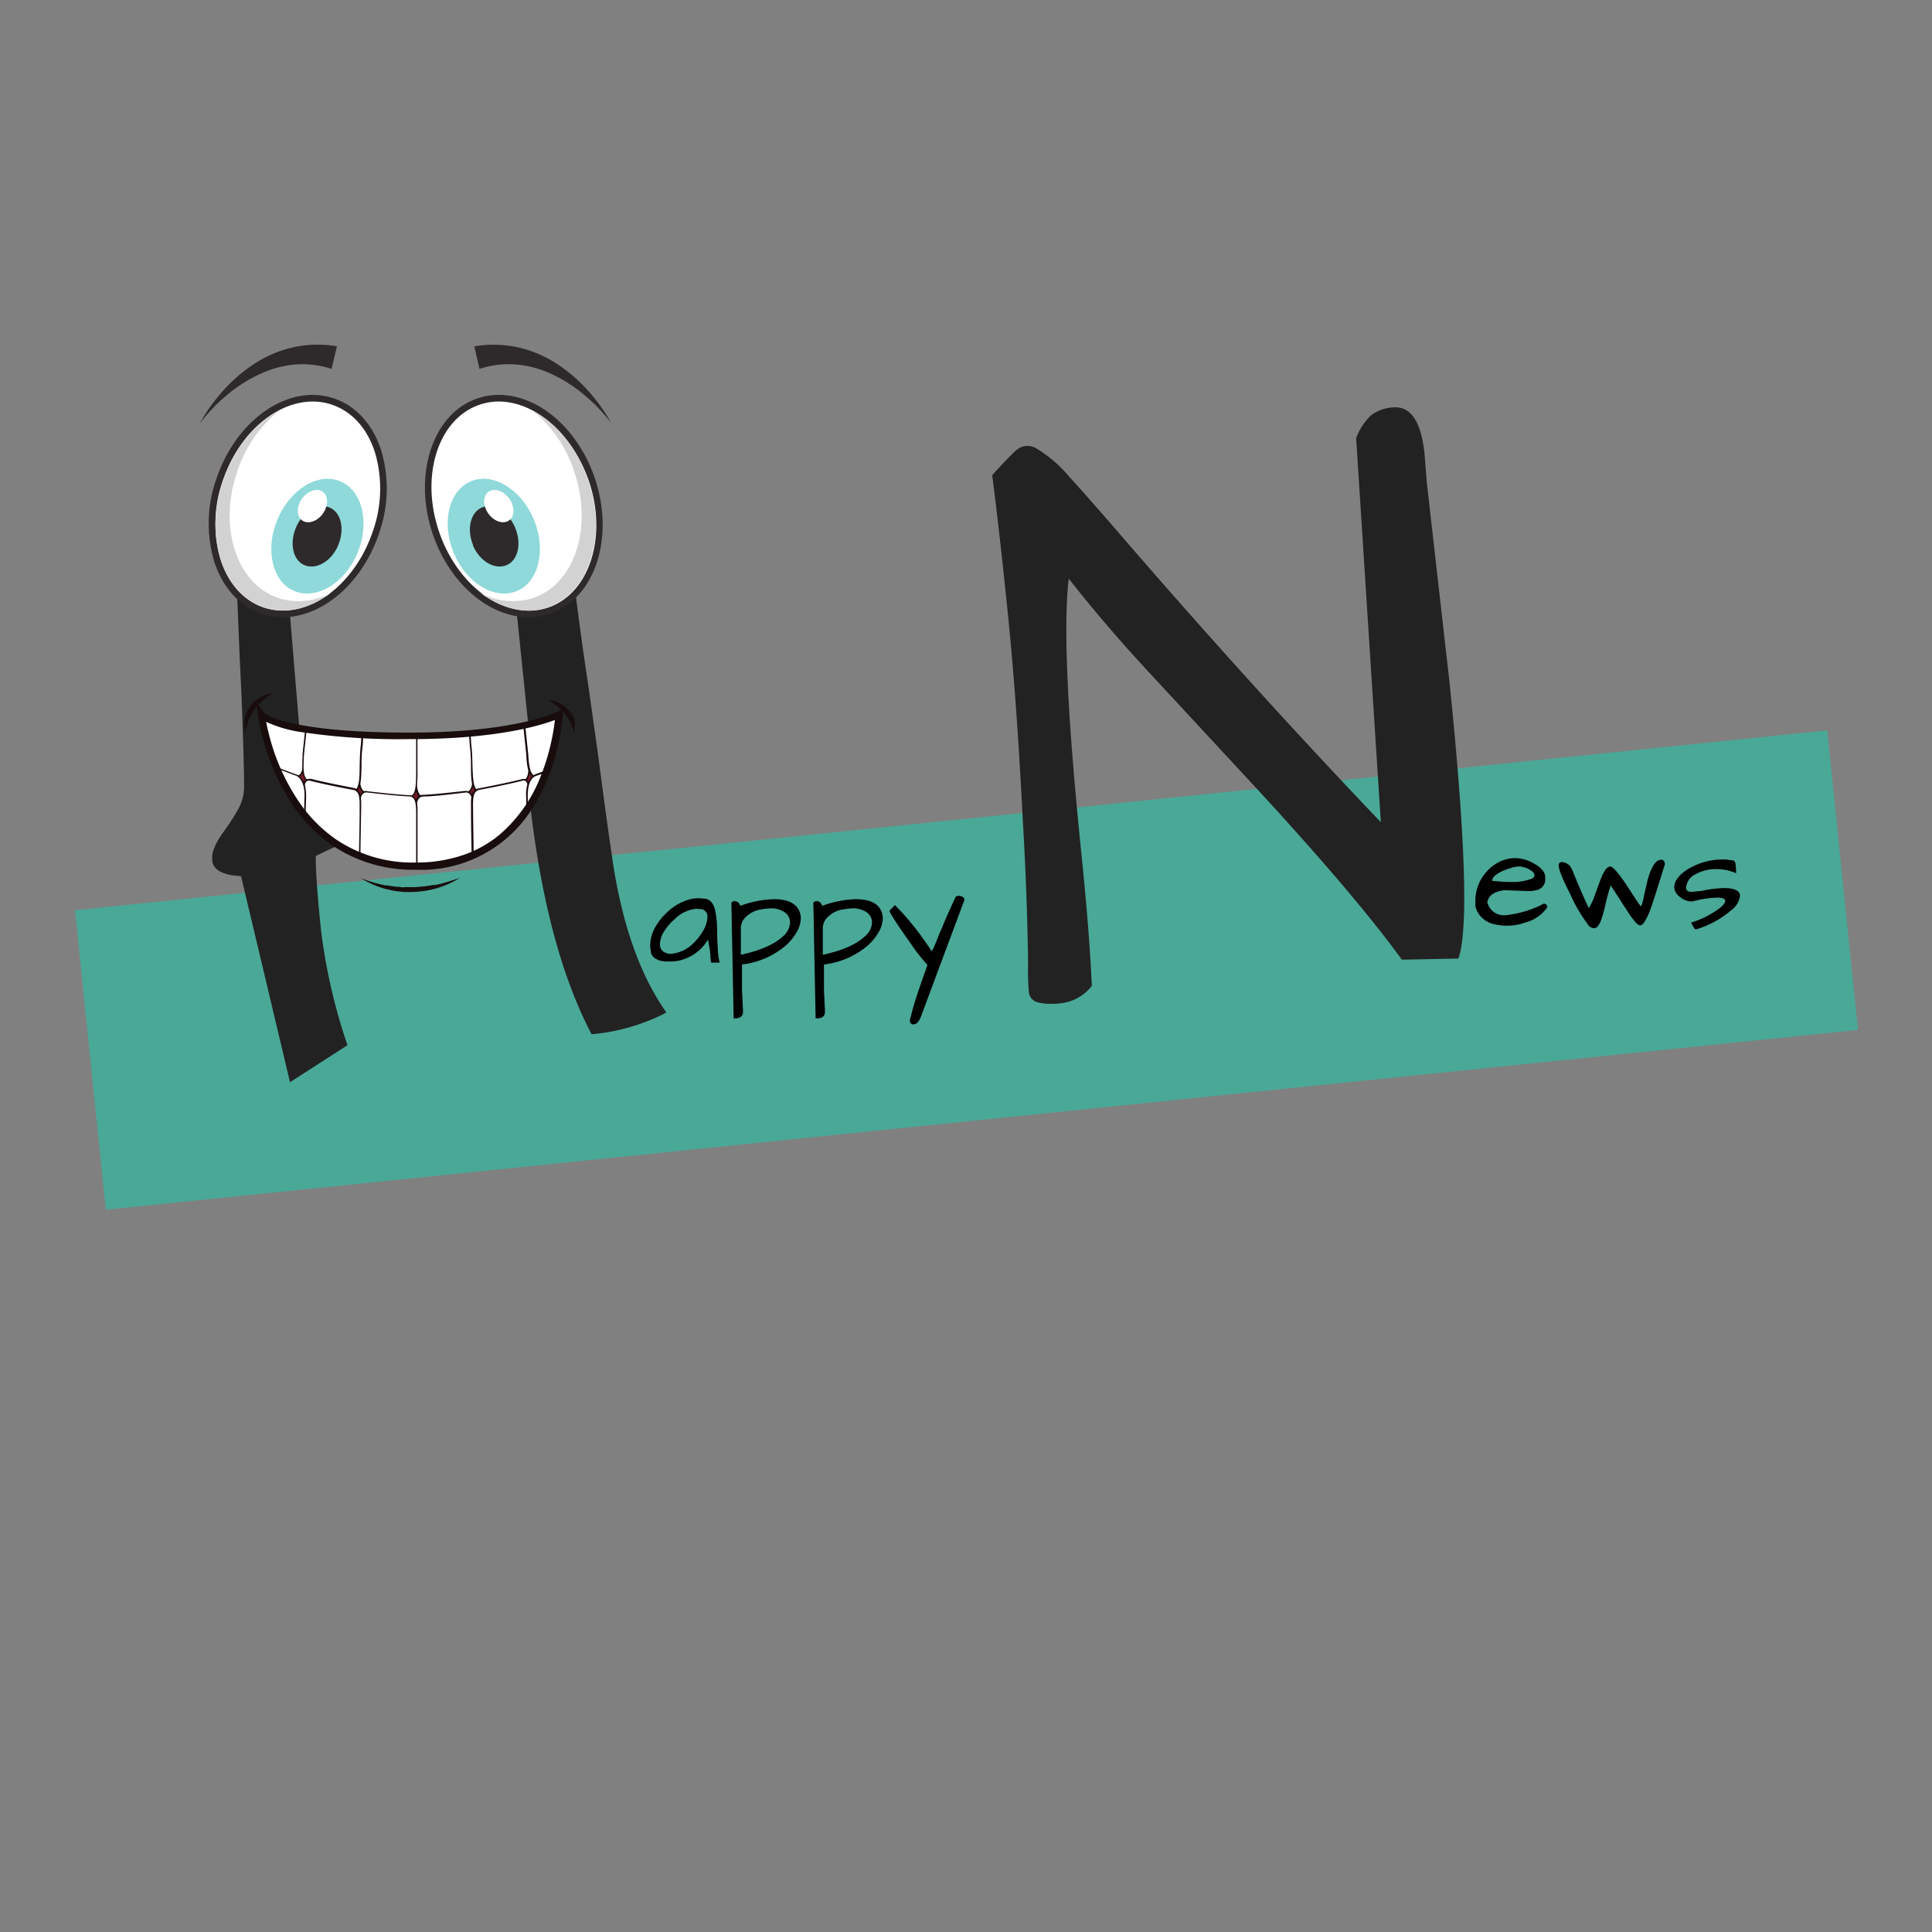 <svg id="Calque_1" data-name="Calque 1" xmlns="http://www.w3.org/2000/svg" xmlns:xlink="http://www.w3.org/1999/xlink" viewBox="0 0 288.73 288.73"><rect x="0" y="0" width="288.73" height="288.73" fill="#808080" stroke="none"/><defs><style>.cls-1{fill:none;}.cls-2{fill:#222;}.cls-3{clip-path:url(#clip-path);}.cls-4{clip-path:url(#clip-path-2);}.cls-5{clip-path:url(#clip-path-3);}.cls-6{fill:#4aa897;}.cls-7{fill:#761927;}.cls-8{clip-path:url(#clip-path-4);}.cls-9{clip-path:url(#clip-path-5);}.cls-10{fill:#fff;}.cls-11{clip-path:url(#clip-path-6);}.cls-12{fill:#180d0c;}.cls-13{clip-path:url(#clip-path-8);}.cls-14{clip-path:url(#clip-path-10);}.cls-15{clip-path:url(#clip-path-12);}.cls-16{clip-path:url(#clip-path-14);}.cls-17{clip-path:url(#clip-path-16);}.cls-18{clip-path:url(#clip-path-18);}.cls-19{clip-path:url(#clip-path-20);}.cls-20{clip-path:url(#clip-path-22);}.cls-21{clip-path:url(#clip-path-24);}.cls-22{clip-path:url(#clip-path-26);}.cls-23{clip-path:url(#clip-path-28);}.cls-24{clip-path:url(#clip-path-30);}.cls-25{clip-path:url(#clip-path-32);}.cls-26{clip-path:url(#clip-path-34);}.cls-27{clip-path:url(#clip-path-36);}.cls-28{clip-path:url(#clip-path-38);}.cls-29{clip-path:url(#clip-path-40);}.cls-30{clip-path:url(#clip-path-42);}.cls-31{clip-path:url(#clip-path-44);}.cls-32{clip-path:url(#clip-path-46);}.cls-33{clip-path:url(#clip-path-48);}.cls-34{clip-path:url(#clip-path-50);}.cls-35{clip-path:url(#clip-path-52);}.cls-36{clip-path:url(#clip-path-53);}.cls-37{clip-path:url(#clip-path-54);}.cls-38{clip-path:url(#clip-path-55);}.cls-39{fill:#2e2a2b;}.cls-40{clip-path:url(#clip-path-56);}.cls-41{fill:#8fd9da;}.cls-42{fill:#d3d2d2;}</style><clipPath id="clip-path" transform="translate(-54.45 -41.11)"><rect class="cls-1" x="65" y="150" width="268" height="72"/></clipPath><clipPath id="clip-path-2" transform="translate(-54.45 -41.11)"><rect class="cls-1" x="67.26" y="163.6" width="263.25" height="45" transform="translate(-17.95 21.26) rotate(-5.86)"/></clipPath><clipPath id="clip-path-3" transform="translate(-54.45 -41.11)"><rect class="cls-1" x="67.19" y="53.85" width="263.25" height="263.25" transform="translate(-17.88 21.25) rotate(-5.86)"/></clipPath><clipPath id="clip-path-4" transform="translate(-54.45 -41.11)"><rect class="cls-1" x="116.42" y="147.89" width="8.82" height="12.48"/></clipPath><clipPath id="clip-path-5" transform="translate(-54.45 -41.11)"><path class="cls-1" d="M93.53,147.93s2.43,3.1,21.88,3.16c16.25,0,22.56-3.16,22.56-3.16s-1.12,22.64-21.42,22.64S93.53,147.93,93.53,147.93Z"/></clipPath><clipPath id="clip-path-6" transform="translate(-54.45 -41.11)"><rect class="cls-1" x="116.27" y="147.89" width="9.12" height="12.48"/></clipPath><clipPath id="clip-path-8" transform="translate(-54.45 -41.11)"><rect class="cls-1" x="124.65" y="147.89" width="8.97" height="11.47"/></clipPath><clipPath id="clip-path-10" transform="translate(-54.45 -41.11)"><rect class="cls-1" x="124.5" y="147.89" width="9.27" height="11.61"/></clipPath><clipPath id="clip-path-12" transform="translate(-54.45 -41.11)"><rect class="cls-1" x="132.72" y="147.89" width="5.28" height="9.29"/></clipPath><clipPath id="clip-path-14" transform="translate(-54.45 -41.11)"><rect class="cls-1" x="132.57" y="147.89" width="5.43" height="9.44"/></clipPath><clipPath id="clip-path-16" transform="translate(-54.45 -41.11)"><rect class="cls-1" x="93.39" y="147.89" width="7.18" height="9.29"/></clipPath><clipPath id="clip-path-18" transform="translate(-54.45 -41.11)"><rect class="cls-1" x="93.39" y="147.89" width="7.33" height="9.44"/></clipPath><clipPath id="clip-path-20" transform="translate(-54.45 -41.11)"><rect class="cls-1" x="116.42" y="159.36" width="8.97" height="11.33"/></clipPath><clipPath id="clip-path-22" transform="translate(-54.45 -41.11)"><rect class="cls-1" x="116.27" y="159.21" width="9.12" height="11.47"/></clipPath><clipPath id="clip-path-24" transform="translate(-54.45 -41.11)"><rect class="cls-1" x="124.95" y="157.62" width="8.82" height="13.07"/></clipPath><clipPath id="clip-path-26" transform="translate(-54.45 -41.11)"><rect class="cls-1" x="124.8" y="157.47" width="9.12" height="13.21"/></clipPath><clipPath id="clip-path-28" transform="translate(-54.45 -41.11)"><rect class="cls-1" x="133.17" y="154.42" width="4.83" height="15.54"/></clipPath><clipPath id="clip-path-30" transform="translate(-54.45 -41.11)"><rect class="cls-1" x="133.02" y="154.28" width="4.98" height="15.83"/></clipPath><clipPath id="clip-path-32" transform="translate(-54.45 -41.11)"><rect class="cls-1" x="108.05" y="147.89" width="8.82" height="12.48"/></clipPath><clipPath id="clip-path-34" transform="translate(-54.45 -41.11)"><rect class="cls-1" x="107.9" y="147.89" width="9.1" height="12.48"/></clipPath><clipPath id="clip-path-36" transform="translate(-54.45 -41.11)"><rect class="cls-1" x="99.68" y="147.89" width="8.97" height="11.47"/></clipPath><clipPath id="clip-path-38" transform="translate(-54.45 -41.11)"><rect class="cls-1" x="99.53" y="147.89" width="9.27" height="11.61"/></clipPath><clipPath id="clip-path-40" transform="translate(-54.45 -41.11)"><rect class="cls-1" x="108" y="159.36" width="8.87" height="11.33"/></clipPath><clipPath id="clip-path-42" transform="translate(-54.45 -41.11)"><rect class="cls-1" x="107.75" y="159.21" width="9.25" height="11.47"/></clipPath><clipPath id="clip-path-44" transform="translate(-54.45 -41.11)"><rect class="cls-1" x="99.53" y="157.62" width="8.82" height="13.07"/></clipPath><clipPath id="clip-path-46" transform="translate(-54.45 -41.11)"><rect class="cls-1" x="99.38" y="157.47" width="9.12" height="13.21"/></clipPath><clipPath id="clip-path-48" transform="translate(-54.45 -41.11)"><rect class="cls-1" x="93.39" y="154.42" width="6.73" height="15.54"/></clipPath><clipPath id="clip-path-50" transform="translate(-54.45 -41.11)"><rect class="cls-1" x="93.39" y="154.28" width="6.88" height="15.83"/></clipPath><clipPath id="clip-path-52" transform="translate(-54.45 -41.11)"><rect class="cls-1" x="90.84" y="144.71" width="5.16" height="6.29"/></clipPath><clipPath id="clip-path-53" transform="translate(-54.45 -41.11)"><rect class="cls-1" x="136" y="145" width="4.34" height="7"/></clipPath><clipPath id="clip-path-54" transform="translate(-54.45 -41.11)"><rect class="cls-1" x="108" y="172" width="16" height="2.48"/></clipPath><clipPath id="clip-path-55" transform="translate(-54.45 -41.11)"><rect class="cls-1" x="84.24" y="92.5" width="20.76" height="12.5"/></clipPath><clipPath id="clip-path-56" transform="translate(-54.45 -41.11)"><rect class="cls-1" x="125" y="92.5" width="21" height="12.5"/></clipPath><symbol id="glyph0-1" data-name="glyph0-1" viewBox="0 0 67.84 89.51"><path class="cls-2" d="M15.48,33.8c0-2.64.29-6.35.79-11.13A84.89,84.89,0,0,1,20.22,5.53L11.63,0,4.31,30.8Q.23,31,0,33.14c-.12,1.06.38,2.38,1.5,4A33.31,33.31,0,0,1,4,41a7.05,7.05,0,0,1,.77,3.32q0,1.8-.14,6.43c-.09,3.08-.21,6.35-.38,9.81s-.29,6.72-.42,9.81-.23,5.23-.36,6.45a17,17,0,0,0,3.35,3.49c1.81,1.19,3.14,1,4-.74l3-36.23q28.35,2.91,33.72,7.17L43.8,86.78q.48,2,6.22,2.63a16.15,16.15,0,0,0,2.07.09q.24-2.18.86-6.58c.42-2.93.87-6.26,1.36-10s1-7.69,1.63-11.85S57.08,53,57.63,49.25Q59.15,37.58,60,32.08q2.22-13.68,7.89-21.67A29.88,29.88,0,0,0,56.7,7.17q-6.6,12.56-9.12,33.75-7.62-.56-10.36-.84a61.37,61.37,0,0,1-6.14-1A58.09,58.09,0,0,1,15.48,33.8Z"/></symbol><symbol id="glyph0-2" data-name="glyph0-2" viewBox="0 0 0 0"><path class="cls-2" d="M0,0"/></symbol><symbol id="glyph0-3" data-name="glyph0-3" viewBox="0 0 70.55 89.15"><path class="cls-2" d="M68.36,47.91Q71.93,13,69.67,6.77L61.22,6.6Q53.78,16.88,36.84,35.07L23.61,49.35Q17,56.46,11.44,63.54,10.18,53.1,13.33,22.46q1.2-11.7,1.56-19.78A6.79,6.79,0,0,0,10.34.1,8.84,8.84,0,0,0,6.67.26a1.76,1.76,0,0,0-1.2,1.61,36.84,36.84,0,0,0-.11,3.81q0,2.63-.19,8.73T4.58,27.35q-.9,17.77-2.2,30.56T0,79q2.28,2.54,3.55,3.7a2.55,2.55,0,0,0,3.11.27,19.79,19.79,0,0,0,4.9-4.25q3.06-3.34,8.74-9.94Q39.61,46.48,58.08,27.15L54.39,84.54a9.21,9.21,0,0,0,2.2,3.39,6,6,0,0,0,3.25,1.2q4,.41,4.77-6.92L64.94,78Z"/></symbol><symbol id="glyph1-1" data-name="glyph1-1" viewBox="0 0 10.75 10.11"><path d="M4.53,1.58A15.6,15.6,0,0,1,10.22,3.3a.47.47,0,0,0,.37-.15.51.51,0,0,0,.16-.38A5.68,5.68,0,0,0,7.47.49,8,8,0,0,0,2.94.21,3.64,3.64,0,0,0,0,2.9C0,3.17,0,3.53,0,4A6.47,6.47,0,0,0,.34,5.8,6.16,6.16,0,0,0,1.56,7.94a6.25,6.25,0,0,0,2,1.6,5.5,5.5,0,0,0,2.47.57,5.87,5.87,0,0,0,2.79-.85A4,4,0,0,0,10,8.33a1.61,1.61,0,0,0,.44-1,1.73,1.73,0,0,0,0-.32A1.61,1.61,0,0,0,9.14,5.33a4.5,4.5,0,0,0-1.23-.15l-3.1.12a3.78,3.78,0,0,1-2.37-.65,2,2,0,0,1-.66-1.11A2.53,2.53,0,0,1,4.53,1.58ZM8.36,8.22a3.31,3.31,0,0,1-1,.49,3.17,3.17,0,0,1-.86.15,4.85,4.85,0,0,1-1.12-.21A9.57,9.57,0,0,1,4,8.15c-1-.47-1.49-.94-1.49-1.44,1.15-.11,2-.16,2.58-.16A8.28,8.28,0,0,1,8.33,7c.34.14.51.32.51.53A.94.94,0,0,1,8.36,8.22Z"/></symbol><symbol id="glyph1-2" data-name="glyph1-2" viewBox="0 0 15.86 10.23"><path d="M7.77,6.39c-.33-1-.59-2-.8-2.91a20,20,0,0,0-.61-2.21C6.05.42,5.69,0,5.3,0a1.29,1.29,0,0,0-.74.3A23,23,0,0,0,1.77,5Q0,8.48,0,9.38c0,.24.08.4.23.46a.79.79,0,0,0,.55,0,1.75,1.75,0,0,0,1-.66,5.39,5.39,0,0,0,.36-.75l.55-1.34C3.31,5.61,3.91,4.23,4.5,3a9.72,9.72,0,0,1,.89,1.9l.67,1.85C6.63,8.35,7.15,9.17,7.61,9.2c.35.23,1.43-1,3.22-3.81.76-1.17,1.23-1.87,1.42-2.09.13,0,.27.42.45,1.28s.35,1.59.49,2.19a11,11,0,0,0,.5,1.65c.47,1.21,1,1.81,1.64,1.81a.42.42,0,0,0,.4-.2.66.66,0,0,0,.13-.34V9.5c-.17-.49-.34-1.05-.53-1.67s-.39-1.25-.6-1.91-.41-1.3-.62-1.94-.41-1.21-.61-1.71C13,1.14,12.62.54,12.31.45s-.63.17-1.17.85a11.62,11.62,0,0,0-.78,1.11L9.5,3.73C8.77,4.88,8.19,5.77,7.77,6.39Z"/></symbol><symbol id="glyph1-3" data-name="glyph1-3" viewBox="0 0 9.83 10.47"><path d="M7.45,6.17C9,6.17,9.83,5.77,9.83,5A3.23,3.23,0,0,0,8.52,2.86,14.31,14.31,0,0,0,3.25,0C3.14,0,3,.11,2.91.31L2.64.77A1.21,1.21,0,0,1,2.5,1,14.49,14.49,0,0,1,6.56,3c.71.51,1.06.93,1.06,1.25s-.42.5-1.26.5a17.63,17.63,0,0,1-3.72-.59,2.92,2.92,0,0,0-1.92.8A1.83,1.83,0,0,0,0,6.23,2.13,2.13,0,0,0,.39,7.48a4.51,4.51,0,0,0,1,1.07,8.27,8.27,0,0,0,1.5.9,9.92,9.92,0,0,0,4.36,1,6.16,6.16,0,0,0,1.3-.13.52.52,0,0,0,.59-.45,8.29,8.29,0,0,0,.1-1.48A6.92,6.92,0,0,1,6.41,9a6.14,6.14,0,0,1-3.27-.79,2.39,2.39,0,0,1-1.37-2c0-.4.28-.61.87-.61l1.58.17A16.18,16.18,0,0,0,7.45,6.17Z"/></symbol><symbol id="glyph1-4" data-name="glyph1-4" viewBox="0 0 10.38 9.63"><path d="M8.64,3.44A6.77,6.77,0,0,0,4.34.31,5.37,5.37,0,0,0,3.2.17l-.84,0a5.49,5.49,0,0,0-.74.09A2.84,2.84,0,0,0,.88.56a1.39,1.39,0,0,0-.8,1.27A3.9,3.9,0,0,0,0,2.7,5.74,5.74,0,0,0,.2,4,6.94,6.94,0,0,0,1,5.7a8.34,8.34,0,0,0,1.4,1.69A7.91,7.91,0,0,0,6.06,9.5a5.29,5.29,0,0,0,1.06.12A5.43,5.43,0,0,0,8,9.56c.84,0,1.4-.56,1.69-1.68a14.44,14.44,0,0,0,.31-3c0-1.29.08-2.28.11-3A9.7,9.7,0,0,1,10.38,0H9.11C9.05.38,9,.73,9,1s-.05.58-.08.85C8.82,2.48,8.73,3,8.64,3.44ZM8.55,6.77A1.09,1.09,0,0,1,7.33,8L7,8.05a5.16,5.16,0,0,1-3.3-1.52A7.36,7.36,0,0,1,2.31,5,4,4,0,0,1,1.45,2.8q0-1.27,1.47-1.5A5.42,5.42,0,0,1,6.61,3.06,7.77,7.77,0,0,1,7.86,4.69,4.27,4.27,0,0,1,8.55,6.77Z"/></symbol><symbol id="glyph1-5" data-name="glyph1-5" viewBox="0 0 10.38 17.83"><path d="M1.31,16.81a15.72,15.72,0,0,0,5.05,1c1.81,0,3-.48,3.61-1.42A2.71,2.71,0,0,0,10.38,15a4.36,4.36,0,0,0-.68-2.22A8,8,0,0,0,7.91,10.7,12.32,12.32,0,0,0,1.59,8.05V7.3c0-.35,0-.75,0-1.18s0-.89,0-1.37,0-1,.05-1.41q.06-1.65.09-1.89a3,3,0,0,0,0-.39A.94.94,0,0,0,1.47.27,1.43,1.43,0,0,0,.56,0H.34L0,17.27a.55.55,0,0,0,.52.25A.87.87,0,0,0,1,17.34.81.81,0,0,0,1.31,16.81Zm6.28-.75a3.27,3.27,0,0,1-1.53.38,8.57,8.57,0,0,1-1.59-.16,4.06,4.06,0,0,1-2.66-1.53,2.31,2.31,0,0,1-.39-1.37V9.5c3,.66,5,1.57,6.28,2.75a2.87,2.87,0,0,1,1.07,2.08A1.87,1.87,0,0,1,7.59,16.06Z"/></symbol><symbol id="glyph1-6" data-name="glyph1-6" viewBox="0 0 11.22 19.23"><path d="M4.64,1C4.34.34,4,0,3.58,0a.49.49,0,0,0-.46.27.79.79,0,0,0,0,.64c.32,1.33.77,2.85,1.36,4.56s1,2.84,1.19,3.42a26,26,0,0,0-2.36,3Q0,16.55,0,17s0,0,0,0l.81.83a39.24,39.24,0,0,0,4.43-5.33c.45-.64.82-1.17,1.09-1.59.3.6.53,1.12.7,1.56s.32.79.42,1.05.27.61.46,1.06c.47,1.19,1.15,2.69,2,4.53a1,1,0,0,0,.41.09,1,1,0,0,0,.78-.28.41.41,0,0,0,.08-.25.75.75,0,0,0-.05-.26Z"/></symbol></defs><g id="surface1"><g class="cls-3"><g class="cls-4"><g class="cls-5"><path class="cls-6" d="M54.45,68,316.33,41.11,343.19,303,81.31,329.84Z" transform="translate(-54.45 -41.11)"/></g></g></g><use width="67.84" height="89.51" transform="matrix(1, 0, 0, -1, 31.71, 161.73)" xlink:href="#glyph0-1"/><use transform="matrix(1, 0, 0, -1, 103.97, 154.83)" xlink:href="#glyph0-2"/><use width="70.55" height="89.15" transform="matrix(1, 0, 0, -1, 148.28, 150.02)" xlink:href="#glyph0-3"/><path class="cls-7" d="M93.53,147.93s2.43,3.1,21.88,3.16c16.25,0,22.56-3.16,22.56-3.16s-1.12,22.64-21.42,22.64-23-22.64-23-22.64" transform="translate(-54.45 -41.11)"/><g class="cls-8"><g class="cls-9"><path class="cls-10" d="M117.72,160.25c-.54,0-.89-.41-1.06-1.27a16.92,16.92,0,0,1-.15-2.86V150.2c0-2.34.87-4.18,2-4.18h4.4c1.09,0,2,1.78,2,4,0,1.95.1,2.36.14,2.74a24.81,24.81,0,0,1,.15,2.77c0,2.09.09,3.9-1.11,4.06-.46.06-4.48.56-6.33.63h0" transform="translate(-54.45 -41.11)"/></g></g><g class="cls-11"><g class="cls-9"><path class="cls-12" d="M122.87,145.9h-4.4c-1.17,0-2.08,1.89-2.08,4.3v5.92a16.11,16.11,0,0,0,.16,2.88c.06.34.26,1.37,1.17,1.37h0c1.86-.07,5.89-.58,6.34-.64,1.32-.17,1.27-2,1.22-4.18,0-2-.1-2.37-.14-2.77a25.5,25.5,0,0,1-.14-2.73C125,147.73,124,145.91,122.87,145.9Zm-4.4.24h4.4c1,0,1.87,1.76,1.92,3.91.1,3.92.19,1.59.28,5.51.06,2.15.07,3.8-1,3.94-1.55.2-4.76.57-6.32.63h0c-1,0-1.09-1.8-1.08-4V150.2c0-2.24.82-4.06,1.83-4.06" transform="translate(-54.45 -41.11)"/></g></g><g class="cls-13"><g class="cls-9"><path class="cls-10" d="M126,159.36c-1,0-1-1.67-1.09-3.78v0a23,23,0,0,0-.14-2.74c0-.39-.09-.8-.14-2.76a5.32,5.32,0,0,1,1-3.65,1.14,1.14,0,0,1,.83-.39h4.4c1.1,0,2,1.6,2.11,3.61l.44,4.24,0,.47c.08,1.79.15,3.2-.89,3.52-1.77.53-5.91,1.38-6.38,1.48l-.2,0" transform="translate(-54.45 -41.11)"/></g></g><g class="cls-14"><g class="cls-9"><path class="cls-12" d="M126.53,145.9a1.33,1.33,0,0,0-.92.42,5.36,5.36,0,0,0-1.06,3.74,26.32,26.32,0,0,0,.14,2.77,23,23,0,0,1,.14,2.74v0c0,2.17.09,3.89,1.21,3.89l.23,0c.46-.09,4.61-.94,6.38-1.47,1.14-.36,1.06-1.88,1-3.64,0-.16,0-.31,0-.47h0l-.45-4.24c-.09-2.07-1.07-3.7-2.22-3.72Zm0,.24h4.4c1,0,1.9,1.58,2,3.5l.45,4.24c.09,1.92.26,3.55-.78,3.87-1.5.45-4.83,1.16-6.36,1.47l-.18,0c-.88,0-.92-1.64-1-3.68-.09-3.92-.18-1.59-.28-5.51,0-2.16.73-3.91,1.74-3.91" transform="translate(-54.45 -41.11)"/></g></g><g class="cls-15"><g class="cls-9"><path class="cls-10" d="M134.45,157.15c-.95,0-1.15-1.75-1.21-3.27l-.45-4.23a4.5,4.5,0,0,1,.91-3.22,1.23,1.23,0,0,1,.89-.41H139c1.07,0,2,1.32,2.08,2.9l.4,2.14h0c0,.32,0,.64.07,1,.11,1.18.21,2.19-.63,2.62-1.12.56-3.3,1.37-4.89,2l-1.23.46a.77.77,0,0,1-.35.08" transform="translate(-54.45 -41.11)"/></g></g><g class="cls-16"><g class="cls-9"><path class="cls-12" d="M134.59,145.9a1.36,1.36,0,0,0-1,.45,4.55,4.55,0,0,0-.94,3.29v0l.45,4.23c.07,1.67.28,3.38,1.33,3.38a1,1,0,0,0,.4-.09l1.22-.46c1.6-.6,3.79-1.42,4.9-2,.92-.47.82-1.57.7-2.74,0-.31-.06-.62-.07-.94v0h0l-.39-2.13c-.08-1.66-1-3-2.2-3Zm0,.24H139c1,0,1.89,1.27,2,2.79l.4,2.15c.07,1.52.48,3-.5,3.46-1.43.71-4.63,1.86-6.11,2.42a.72.72,0,0,1-.3.07c-.77,0-1-1.42-1.09-3.15l-.45-4.24c-.07-1.94.67-3.5,1.68-3.5" transform="translate(-54.45 -41.11)"/></g></g><g class="cls-17"><g class="cls-9"><path class="cls-10" d="M98.82,157.15a.77.77,0,0,1-.35-.08l-1.23-.46c-1.6-.6-3.78-1.41-4.88-2-.85-.43-.75-1.44-.64-2.62,0-.31.06-.63.08-1h0l.39-2.14c.07-1.58,1-2.88,2.08-2.9h4.41a1.23,1.23,0,0,1,.89.41,4.44,4.44,0,0,1,.91,3.21l-.45,4.25c-.07,1.51-.26,3.26-1.21,3.26" transform="translate(-54.45 -41.11)"/></g></g><g class="cls-18"><g class="cls-9"><path class="cls-12" d="M98.68,145.9H94.27c-1.16,0-2.12,1.35-2.2,3L91.68,151h0v0c0,.32,0,.63-.07.94-.11,1.17-.22,2.27.7,2.74,1.11.55,3.3,1.37,4.9,2l1.23.46a1,1,0,0,0,.39.09c1.05,0,1.26-1.71,1.33-3.38l.45-4.23v0a4.55,4.55,0,0,0-.94-3.29A1.36,1.36,0,0,0,98.68,145.9Zm0,.24c1,0,1.76,1.56,1.68,3.5l-.45,4.24c-.07,1.73-.32,3.15-1.09,3.15a.69.69,0,0,1-.3-.07c-1.48-.56-4.68-1.71-6.11-2.42-1-.5-.56-1.94-.49-3.46l.39-2.15c.07-1.52,1-2.77,2-2.79h4.41" transform="translate(-54.45 -41.11)"/></g></g><g class="cls-19"><g class="cls-9"><path class="cls-10" d="M118.55,172.51a1.82,1.82,0,0,1-1.45-.77,3,3,0,0,1-.59-1.81v-7.27c0-1.33,0-2.6,1.2-2.64,1.56-.05,4.82-.43,6.22-.59h.14c1.05,0,1.07,1.34,1.09,2.64l0,1.65c0,1.9.06,3.74.09,5.71a2.64,2.64,0,0,1-2,2.84c-1.5.12-3.07.2-4.67.24h0" transform="translate(-54.45 -41.11)"/></g></g><g class="cls-20"><g class="cls-9"><path class="cls-12" d="M124.07,159.31h-.16c-1.39.16-4.66.53-6.21.58-1.31,0-1.31,1.43-1.31,2.76v7.27a3.09,3.09,0,0,0,.61,1.88,2,2,0,0,0,1.55.82h0c1.59,0,3.17-.12,4.67-.24a2.76,2.76,0,0,0,2.13-3c0-2,0-3.79-.08-5.72l0-1.65a8.38,8.38,0,0,0-.15-1.81C125,159.63,124.61,159.31,124.07,159.31Zm0,.23c.92,0,1,1.2,1,2.53,0,2.51.07,4.83.1,7.36a2.52,2.52,0,0,1-1.9,2.72c-1.55.13-3.1.21-4.66.24h0a2.23,2.23,0,0,1-1.91-2.46v-7.27c0-1.37,0-2.48,1.07-2.52,1.53,0,4.71-.41,6.23-.59h.13" transform="translate(-54.45 -41.11)"/></g></g><g class="cls-21"><g class="cls-9"><path class="cls-10" d="M127,171.76c-1,0-1.86-1.06-1.88-2.42,0-2.53-.07-5.05-.1-7.56v-.08c0-1.38,0-2.46,1.09-2.66,1.44-.27,4.77-.93,6.3-1.34a1.11,1.11,0,0,1,.34-.06c.75,0,.77.86.79,1.93,0,.12,0,.24,0,.36.06,2.55.13,5.11.2,7.7,0,1.51-.82,3-1.92,3.23-1.46.35-3,.64-4.59.88l-.23,0" transform="translate(-54.45 -41.11)"/></g></g><g class="cls-22"><g class="cls-9"><path class="cls-12" d="M132.69,157.52a1.24,1.24,0,0,0-.37.06c-1.51.4-4.9,1.08-6.29,1.34-1.22.22-1.21,1.41-1.19,2.78v.08c0,2.91.07,5.31.1,7.56a2.33,2.33,0,0,0,2,2.54l.24,0c1.64-.24,3.15-.53,4.61-.89,1.15-.27,2-1.77,2-3.34-.07-2.78-.14-5.29-.2-7.7,0-.12,0-.24,0-.36C133.58,158.48,133.56,157.52,132.69,157.52Zm0,.24c.7,0,.64.93.68,2.18.06,2.54.13,5.1.19,7.69,0,1.44-.77,2.86-1.82,3.11-1.51.37-3,.66-4.58.89H127c-1,0-1.74-1-1.75-2.3q-.06-3.79-.11-7.56c0-1.39,0-2.44,1-2.63,1.51-.27,4.82-.94,6.31-1.34a1.32,1.32,0,0,1,.31-.05" transform="translate(-54.45 -41.11)"/></g></g><g class="cls-23"><g class="cls-9"><path class="cls-10" d="M135,169.91c-.9,0-1.58-.92-1.61-2.18-.07-2.59-.13-5.16-.2-7.7,0-1.67.48-2.82,1.43-3.14s3.95-1.47,5.9-2.32a1,1,0,0,1,.39-.1.44.44,0,0,1,.32.13c.24.23.23.76.22,1.42,0,.25,0,.52,0,.8.07,2.44.15,4.9.22,7.39a4.3,4.3,0,0,1-1.77,3.66,31.34,31.34,0,0,1-4.4,1.95,1.41,1.41,0,0,1-.49.09" transform="translate(-54.45 -41.11)"/></g></g><g class="cls-24"><g class="cls-9"><path class="cls-12" d="M140.91,154.36a1.18,1.18,0,0,0-.44.1c-1.95.85-5,2-5.89,2.31S133,158.3,133.07,160c.07,2.53.13,5.1.2,7.69,0,1.33.76,2.3,1.73,2.3a1.6,1.6,0,0,0,.53-.09,31.67,31.67,0,0,0,4.42-2,4.45,4.45,0,0,0,1.83-3.76c-.07-2.49-.15-5-.21-7.4,0-.27,0-.53,0-.79,0-.72,0-1.23-.25-1.5A.53.53,0,0,0,140.91,154.36Zm0,.23c.59,0,.38,1.07.41,2.23q.1,3.66.22,7.4a4.27,4.27,0,0,1-1.71,3.55,32,32,0,0,1-4.38,1.94,1.26,1.26,0,0,1-.45.08c-.82,0-1.46-.85-1.49-2.06-.06-2.59-.13-5.16-.19-7.7,0-1.4.32-2.69,1.34-3s4-1.48,5.91-2.32a.9.9,0,0,1,.34-.09" transform="translate(-54.45 -41.11)"/></g></g><g class="cls-25"><g class="cls-9"><path class="cls-10" d="M115.51,160.25c-1.84-.07-5.87-.57-6.33-.63-1.2-.16-1.16-2-1.11-4.06s.1-2.37.14-2.77a23.9,23.9,0,0,0,.15-2.74c0-2.25,1-4,2-4h4.4c1.09,0,2,1.84,2,4.18v5.92a16.92,16.92,0,0,1-.15,2.86c-.17.86-.52,1.27-1.06,1.27h0" transform="translate(-54.45 -41.11)"/></g></g><g class="cls-26"><g class="cls-9"><path class="cls-12" d="M114.8,145.9h-4.4c-1.16,0-2.11,1.83-2.17,4.15a22.68,22.68,0,0,1-.14,2.73c0,.4-.09.81-.14,2.77,0,2.15-.09,4,1.22,4.18.45.06,4.49.57,6.34.64h0c.91,0,1.11-1,1.18-1.37a17.24,17.24,0,0,0,.15-2.88V150.2C116.88,147.79,116,145.9,114.8,145.9Zm0,.24c1,0,1.83,1.82,1.84,4.06v5.92c0,2.21,0,4-1.09,4h0c-1.56-.06-4.77-.43-6.32-.63-1.07-.14-1.06-1.79-1-3.94.09-3.92.18-1.59.28-5.51,0-2.15.91-3.9,1.92-3.91h4.4" transform="translate(-54.45 -41.11)"/></g></g><g class="cls-27"><g class="cls-9"><path class="cls-10" d="M107.23,159.36l-.2,0c-.47-.1-4.61-1-6.38-1.48-1-.32-1-1.73-.88-3.52,0-.15,0-.31,0-.46l.44-4.26c.09-2,1-3.58,2.11-3.6h4.4a1.14,1.14,0,0,1,.83.39,5.32,5.32,0,0,1,1,3.65c0,2-.1,2.37-.14,2.76a23,23,0,0,0-.14,2.74v0c0,2.11-.09,3.77-1.09,3.77" transform="translate(-54.45 -41.11)"/></g></g><g class="cls-28"><g class="cls-9"><path class="cls-12" d="M106.74,145.9h-4.4c-1.16,0-2.14,1.65-2.23,3.72l-.45,4.24h0c0,.16,0,.31,0,.47-.08,1.76-.16,3.28,1,3.63,1.77.54,5.92,1.39,6.38,1.48l.23,0c1.12,0,1.16-1.72,1.21-3.89v0c0-1.95.1-2.35.14-2.74s.09-.8.14-2.77a5.36,5.36,0,0,0-1.06-3.74A1.31,1.31,0,0,0,106.74,145.9Zm0,.24c1,0,1.79,1.75,1.74,3.91-.1,3.92-.19,1.59-.28,5.51,0,2-.08,3.68-1,3.68l-.18,0c-1.53-.31-4.85-1-6.36-1.47-1-.32-.87-1.95-.78-3.87l.45-4.24c.08-1.92,1-3.49,2-3.5h4.4" transform="translate(-54.45 -41.11)"/></g></g><g class="cls-29"><g class="cls-9"><path class="cls-10" d="M114.69,172.51c-1.6,0-3.17-.12-4.67-.24a2.64,2.64,0,0,1-2-2.84c0-2.1.06-4.05.09-6.09l0-1.27c0-1.3,0-2.64,1.09-2.64h.15c1.39.16,4.65.54,6.21.59,1.19,0,1.2,1.31,1.2,2.64v7.27a3,3,0,0,1-.58,1.81,1.83,1.83,0,0,1-1.45.77h0" transform="translate(-54.45 -41.11)"/></g></g><g class="cls-30"><g class="cls-9"><path class="cls-12" d="M109.2,159.31c-.54,0-.89.32-1.06.94a8.38,8.38,0,0,0-.15,1.81l0,1.27c0,2.06-.06,4-.09,6.1a2.76,2.76,0,0,0,2.13,3c1.5.12,3.08.2,4.67.24h0a1.94,1.94,0,0,0,1.54-.82,3.09,3.09,0,0,0,.61-1.88v-7.27c0-1.33,0-2.71-1.31-2.76-1.55-.05-4.94-.44-6.21-.58Zm0,.23h.13c1.52.18,4.71.54,6.23.59,1,0,1.07,1.15,1.08,2.52v7.27a2.23,2.23,0,0,1-1.91,2.46h0c-1.56,0-3.11-.11-4.66-.24-1.07-.09-1.92-1.32-1.91-2.72,0-2.53.08-4.85.11-7.36,0-1.33,0-2.53,1-2.53" transform="translate(-54.45 -41.11)"/></g></g><g class="cls-31"><g class="cls-9"><path class="cls-10" d="M106.32,171.76l-.22,0c-1.64-.24-3.14-.53-4.6-.88-1.1-.27-2-1.72-1.91-3.23.06-2.59.12-5.15.2-7.7v-.35c0-1.08,0-1.94.8-1.94a1.1,1.1,0,0,1,.33.06c1.51.4,4.9,1.08,6.3,1.34,1.12.2,1.1,1.28,1.08,2.66v.08c0,2.51-.07,5-.1,7.56,0,1.36-.84,2.42-1.88,2.42" transform="translate(-54.45 -41.11)"/></g></g><g class="cls-32"><g class="cls-9"><path class="cls-12" d="M100.59,157.52c-.88,0-.9,1-.92,2,0,.12,0,.24,0,.36-.06,2.36-.12,4.87-.2,7.7,0,1.57.86,3.07,2,3.34,1.46.36,3,.65,4.61.89l.24,0a2.33,2.33,0,0,0,2-2.54c0-2.41.07-4.89.11-7.56v-.08c0-1.37,0-2.56-1.19-2.78-1.39-.26-4.78-.94-6.28-1.34A1.35,1.35,0,0,0,100.59,157.52Zm0,.24a1.25,1.25,0,0,1,.3.05c1.49.4,4.8,1.07,6.31,1.34,1,.19,1,1.24,1,2.63,0,2.51-.07,5-.11,7.56,0,1.3-.78,2.3-1.75,2.3h-.21c-1.54-.23-3.07-.52-4.58-.89-1-.25-1.86-1.67-1.82-3.11q.09-3.88.2-7.69c0-1.25,0-2.18.68-2.18" transform="translate(-54.45 -41.11)"/></g></g><g class="cls-33"><g class="cls-9"><path class="cls-10" d="M98.27,169.91a1.46,1.46,0,0,1-.49-.09,31.34,31.34,0,0,1-4.4-1.95,4.3,4.3,0,0,1-1.77-3.66q.12-3.74.22-7.39c0-.28,0-.55,0-.8,0-.66,0-1.19.22-1.42a.44.44,0,0,1,.32-.13.93.93,0,0,1,.39.1c2,.85,5,2,5.9,2.32s1.47,1.47,1.43,3.14c-.07,2.54-.13,5.11-.2,7.7,0,1.26-.71,2.18-1.61,2.18" transform="translate(-54.45 -41.11)"/></g></g><g class="cls-34"><g class="cls-9"><path class="cls-12" d="M92.36,154.36a.54.54,0,0,0-.41.16c-.27.27-.26.78-.25,1.5,0,.26,0,.52,0,.79-.07,2.44-.15,4.91-.22,7.4A4.45,4.45,0,0,0,93.32,168a31.67,31.67,0,0,0,4.42,2,1.6,1.6,0,0,0,.53.09c1,0,1.7-1,1.73-2.3.07-2.59.13-5.16.2-7.69,0-1.74-.5-2.92-1.51-3.27s-3.94-1.46-5.89-2.31A1.18,1.18,0,0,0,92.36,154.36Zm0,.23a.9.9,0,0,1,.34.09c1.93.84,5,2,5.91,2.32s1.38,1.63,1.35,3q-.1,3.81-.2,7.7c0,1.21-.67,2.06-1.49,2.06a1.22,1.22,0,0,1-.45-.08,32,32,0,0,1-4.38-1.94,4.27,4.27,0,0,1-1.71-3.55q.12-3.74.22-7.4c0-1.16-.17-2.23.41-2.23" transform="translate(-54.45 -41.11)"/></g></g><path class="cls-12" d="M93.53,147.93l-.42.31a2.52,2.52,0,0,0,.84.62,19.17,19.17,0,0,0,5.9,1.71,98.27,98.27,0,0,0,15.56,1h.4c16,0,22.33-3.18,22.41-3.22l-.25-.46-.52,0h0a29.06,29.06,0,0,1-.52,3.61,32.34,32.34,0,0,1-1.66,5.58,22.05,22.05,0,0,1-6.16,8.77,17.3,17.3,0,0,1-5.32,3,21.63,21.63,0,0,1-7.24,1.16,20.44,20.44,0,0,1-11.86-3.44,21.59,21.59,0,0,1-5.5-5.54A31.36,31.36,0,0,1,95,152.16c-.37-1.27-.62-2.35-.76-3.11-.07-.37-.13-.67-.16-.87a2.23,2.23,0,0,0,0-.23.35.35,0,0,0,0-.06h0l-.52.06-.42.31.42-.31L93,148a34.32,34.32,0,0,0,4,11.51,23.69,23.69,0,0,0,7.12,7.95,21.61,21.61,0,0,0,12.47,3.63,19.57,19.57,0,0,0,17.59-9.45,29.87,29.87,0,0,0,3.68-9.22,28.38,28.38,0,0,0,.68-4.45l0-.9-.81.42.1.18-.1-.18.1.18-.1-.18s-6.16,3.1-21.92,3.1h-.4c-9.7,0-15.13-.82-18.1-1.59a12.53,12.53,0,0,1-2.84-1,3.31,3.31,0,0,1-.46-.3l-.07-.06h0l-.19.17.21-.16h0l-.19.17.21-.16-1.17-1.48L93,148l.53-.06" transform="translate(-54.45 -41.11)"/><g class="cls-35"><path class="cls-12" d="M95.18,144.71a2.7,2.7,0,0,1-.27.2l-.15.1-.17.12-.38.29-.22.17-.22.19c-.15.12-.29.27-.45.41s-.3.3-.44.47-.27.35-.41.52l-.19.28-.17.29c-.11.17-.2.37-.3.55s-.17.38-.23.56l-.11.27a1.83,1.83,0,0,1-.08.25c-.06.17-.1.32-.14.46a1.59,1.59,0,0,0-.07.2l0,.16-.1.32L91,150.2a.57.57,0,0,0,0-.18,1.49,1.49,0,0,0,0-.21c0-.15,0-.32,0-.51s0-.18,0-.28a2.91,2.91,0,0,1,0-.31,4.27,4.27,0,0,1,.15-.67l.12-.34a2.6,2.6,0,0,1,.16-.34,2.71,2.71,0,0,1,.18-.34l.2-.31a4,4,0,0,1,.5-.58,2.29,2.29,0,0,1,.27-.27l.29-.23a4.57,4.57,0,0,1,.58-.36,2,2,0,0,1,.29-.15L94,145a3.6,3.6,0,0,1,.5-.16l.2-.05.18,0,.34,0" transform="translate(-54.45 -41.11)"/></g><g class="cls-36"><path class="cls-12" d="M136.35,145.74l.34,0,.18,0,.2.06a4.72,4.72,0,0,1,.5.16l.27.12.29.14a6.24,6.24,0,0,1,.58.37l.29.23a3.31,3.31,0,0,1,.27.26,5.47,5.47,0,0,1,.5.58l.2.32a2.57,2.57,0,0,1,.18.33,3.52,3.52,0,0,1,.16.35l.12.34a4.42,4.42,0,0,1,.15.66c0,.11,0,.21,0,.31s0,.2,0,.29a4.16,4.16,0,0,1,0,.51c0,.07,0,.14,0,.2s0,.13,0,.18c0,.21-.07.33-.07.33l-.1-.32c0-.05,0-.11,0-.17l-.06-.19c0-.14-.09-.29-.15-.46s0-.17-.08-.26-.07-.17-.11-.26-.16-.36-.24-.56-.18-.38-.29-.56l-.17-.28-.19-.28a5.21,5.21,0,0,0-.41-.52,4.89,4.89,0,0,0-.44-.47c-.16-.14-.3-.3-.45-.41l-.22-.19-.22-.17c-.14-.12-.27-.2-.39-.29l-.16-.12-.15-.1-.27-.21" transform="translate(-54.45 -41.11)"/></g><g class="cls-37"><path class="cls-12" d="M108.34,172.35l.17.06c.1,0,.26.08.46.16l.33.11.39.13.44.14.49.14.54.14.58.13.31.07.31,0,.64.11.67.09c.22,0,.46,0,.69.06s.46,0,.7,0l.69,0c.48,0,1,0,1.43-.06l.68-.06.67-.09.64-.11.31,0,.31-.07.58-.13.54-.15.49-.13.44-.15.39-.12.33-.11.63-.22-.57.34-.3.17-.37.19-.43.2-.48.2-.53.21-.59.19-.3.1-.32.07a6.37,6.37,0,0,1-.66.16,12.25,12.25,0,0,1-1.41.21,14.46,14.46,0,0,1-1.45.09l-.75,0a5.83,5.83,0,0,1-.73-.06,12.25,12.25,0,0,1-1.41-.21l-.66-.16-.32-.07-.3-.1-.59-.19-.53-.21-.48-.2-.43-.21-.37-.18-.3-.17-.42-.25-.15-.09" transform="translate(-54.45 -41.11)"/></g><g class="cls-38"><path class="cls-39" d="M84.32,104.35a26.78,26.78,0,0,1,3.52-4.9,23.23,23.23,0,0,1,4.66-4A17.69,17.69,0,0,1,98.32,93a17.27,17.27,0,0,1,6.49-.14L104,96.24a14.3,14.3,0,0,0-5.33-.67A15.72,15.72,0,0,0,93.32,97a21.58,21.58,0,0,0-4.89,3.1,26,26,0,0,0-4.11,4.27" transform="translate(-54.45 -41.11)"/></g><g class="cls-40"><path class="cls-39" d="M145.81,104.35a25.59,25.59,0,0,0-4.11-4.27,21.74,21.74,0,0,0-4.88-3.1,15.72,15.72,0,0,0-5.38-1.41,14.28,14.28,0,0,0-5.33.67l-.78-3.37a17.27,17.27,0,0,1,6.49.14,17.78,17.78,0,0,1,5.82,2.45,23.23,23.23,0,0,1,4.66,4,26.26,26.26,0,0,1,3.51,4.9" transform="translate(-54.45 -41.11)"/></g><path class="cls-10" d="M110.6,120.76c-2.94,8.62-10.53,13.8-17,11.58s-9.26-11-6.33-19.62,10.53-13.8,17-11.58,9.27,11,6.33,19.62" transform="translate(-54.45 -41.11)"/><path class="cls-39" d="M101.19,101.12c-5.54,0-11.06,4.84-13.42,11.76a19.16,19.16,0,0,0-.34,11.9c1.15,3.55,3.41,6.07,6.37,7.1a9,9,0,0,0,2.92.48c5.54,0,11.06-4.84,13.42-11.76a19.16,19.16,0,0,0,.34-11.9c-1.14-3.56-3.41-6.07-6.37-7.09A8.73,8.73,0,0,0,101.19,101.12Zm-4.47,32.23a9.88,9.88,0,0,1-3.24-.54c-3.26-1.13-5.74-3.87-7-7.73a20.09,20.09,0,0,1,.34-12.52c2.5-7.32,8.4-12.43,14.35-12.43a9.88,9.88,0,0,1,3.24.54c3.26,1.12,5.74,3.87,7,7.72a20.05,20.05,0,0,1-.35,12.53c-2.49,7.32-8.39,12.43-14.34,12.43" transform="translate(-54.45 -41.11)"/><path class="cls-41" d="M107.86,123.8c-1.91,4.52-6.13,7-9.43,5.64s-4.41-6.22-2.5-10.74,6.12-7.06,9.41-5.65,4.42,6.22,2.52,10.75" transform="translate(-54.45 -41.11)"/><path class="cls-39" d="M105,122.59c-1,2.37-3.22,3.7-5,3s-2.32-3.26-1.32-5.64,3.23-3.71,5-3,2.32,3.26,1.31,5.64" transform="translate(-54.45 -41.11)"/><path class="cls-10" d="M102.7,117.88c-.86,1.17-2.24,1.62-3.1,1s-.86-2.09,0-3.27,2.23-1.62,3.09-1,.86,2.09,0,3.27" transform="translate(-54.45 -41.11)"/><path class="cls-42" d="M96,130.46c-6.21-2.13-8.94-10.56-6.11-18.83a19.49,19.49,0,0,1,6.31-9.18c-3.59,1.83-6.77,5.7-8.42,10.51-2.83,8.27-.14,16.78,6.07,18.91,3.32,1.14,7,.16,10.11-2.19a10.14,10.14,0,0,1-8,.78" transform="translate(-54.45 -41.11)"/><path class="cls-10" d="M119.54,120.76c2.93,8.62,10.53,13.8,17,11.58s9.26-11,6.33-19.62-10.53-13.8-17-11.58-9.27,11-6.33,19.62" transform="translate(-54.45 -41.11)"/><path class="cls-39" d="M129,101.12a8.73,8.73,0,0,0-2.92.49c-6.17,2.12-8.87,10.64-6,19,2.36,6.92,7.88,11.76,13.42,11.76a9,9,0,0,0,2.92-.48c6.16-2.13,8.87-10.65,6-19C140,106,134.49,101.12,129,101.12Zm4.47,32.23c-6,0-11.85-5.11-14.35-12.43-3-8.87,0-18,6.64-20.25a9.88,9.88,0,0,1,3.24-.54c6,0,11.85,5.11,14.34,12.43,3,8.86.05,17.95-6.63,20.25a9.88,9.88,0,0,1-3.24.54" transform="translate(-54.45 -41.11)"/><path class="cls-41" d="M122.28,123.8c1.91,4.52,6.13,7,9.42,5.64s4.42-6.22,2.51-10.74-6.12-7.06-9.42-5.65-4.41,6.22-2.51,10.75" transform="translate(-54.45 -41.11)"/><path class="cls-39" d="M125.11,122.59c1,2.37,3.22,3.7,5,3s2.33-3.26,1.32-5.64-3.22-3.71-4.95-3-2.32,3.26-1.32,5.64" transform="translate(-54.45 -41.11)"/><path class="cls-10" d="M127.44,117.88c.86,1.17,2.24,1.62,3.1,1s.86-2.09,0-3.27-2.24-1.62-3.09-1-.87,2.09,0,3.27" transform="translate(-54.45 -41.11)"/><path class="cls-42" d="M134.16,130.46c6.2-2.13,8.93-10.56,6.11-18.83a19.16,19.16,0,0,0-6.15-9.09c3.58,1.83,6.61,5.61,8.26,10.42,2.83,8.27.11,16.8-6.09,18.93-3.33,1.14-7,.14-10.1-2.21a10.16,10.16,0,0,0,8,.78" transform="translate(-54.45 -41.11)"/><use width="10.75" height="10.11" transform="matrix(1, 0, 0, -1, 220.49, 138.35)" xlink:href="#glyph1-1"/><use width="15.86" height="10.23" transform="matrix(1, 0, 0, -1, 232.94, 138.72)" xlink:href="#glyph1-2"/><use width="9.83" height="10.47" transform="matrix(1, 0, 0, -1, 250.21, 138.89)" xlink:href="#glyph1-3"/><use width="10.38" height="9.63" transform="matrix(1, 0, 0, -1, 97.17, 143.86)" xlink:href="#glyph1-4"/><use width="10.38" height="17.83" transform="matrix(1, 0, 0, -1, 109.3, 152.19)" xlink:href="#glyph1-5"/><use width="10.38" height="17.83" transform="matrix(1, 0, 0, -1, 121.55, 152.19)" xlink:href="#glyph1-5"/><use width="11.22" height="19.23" transform="matrix(1, 0, 0, -1, 132.93, 153.09)" xlink:href="#glyph1-6"/></g></svg>